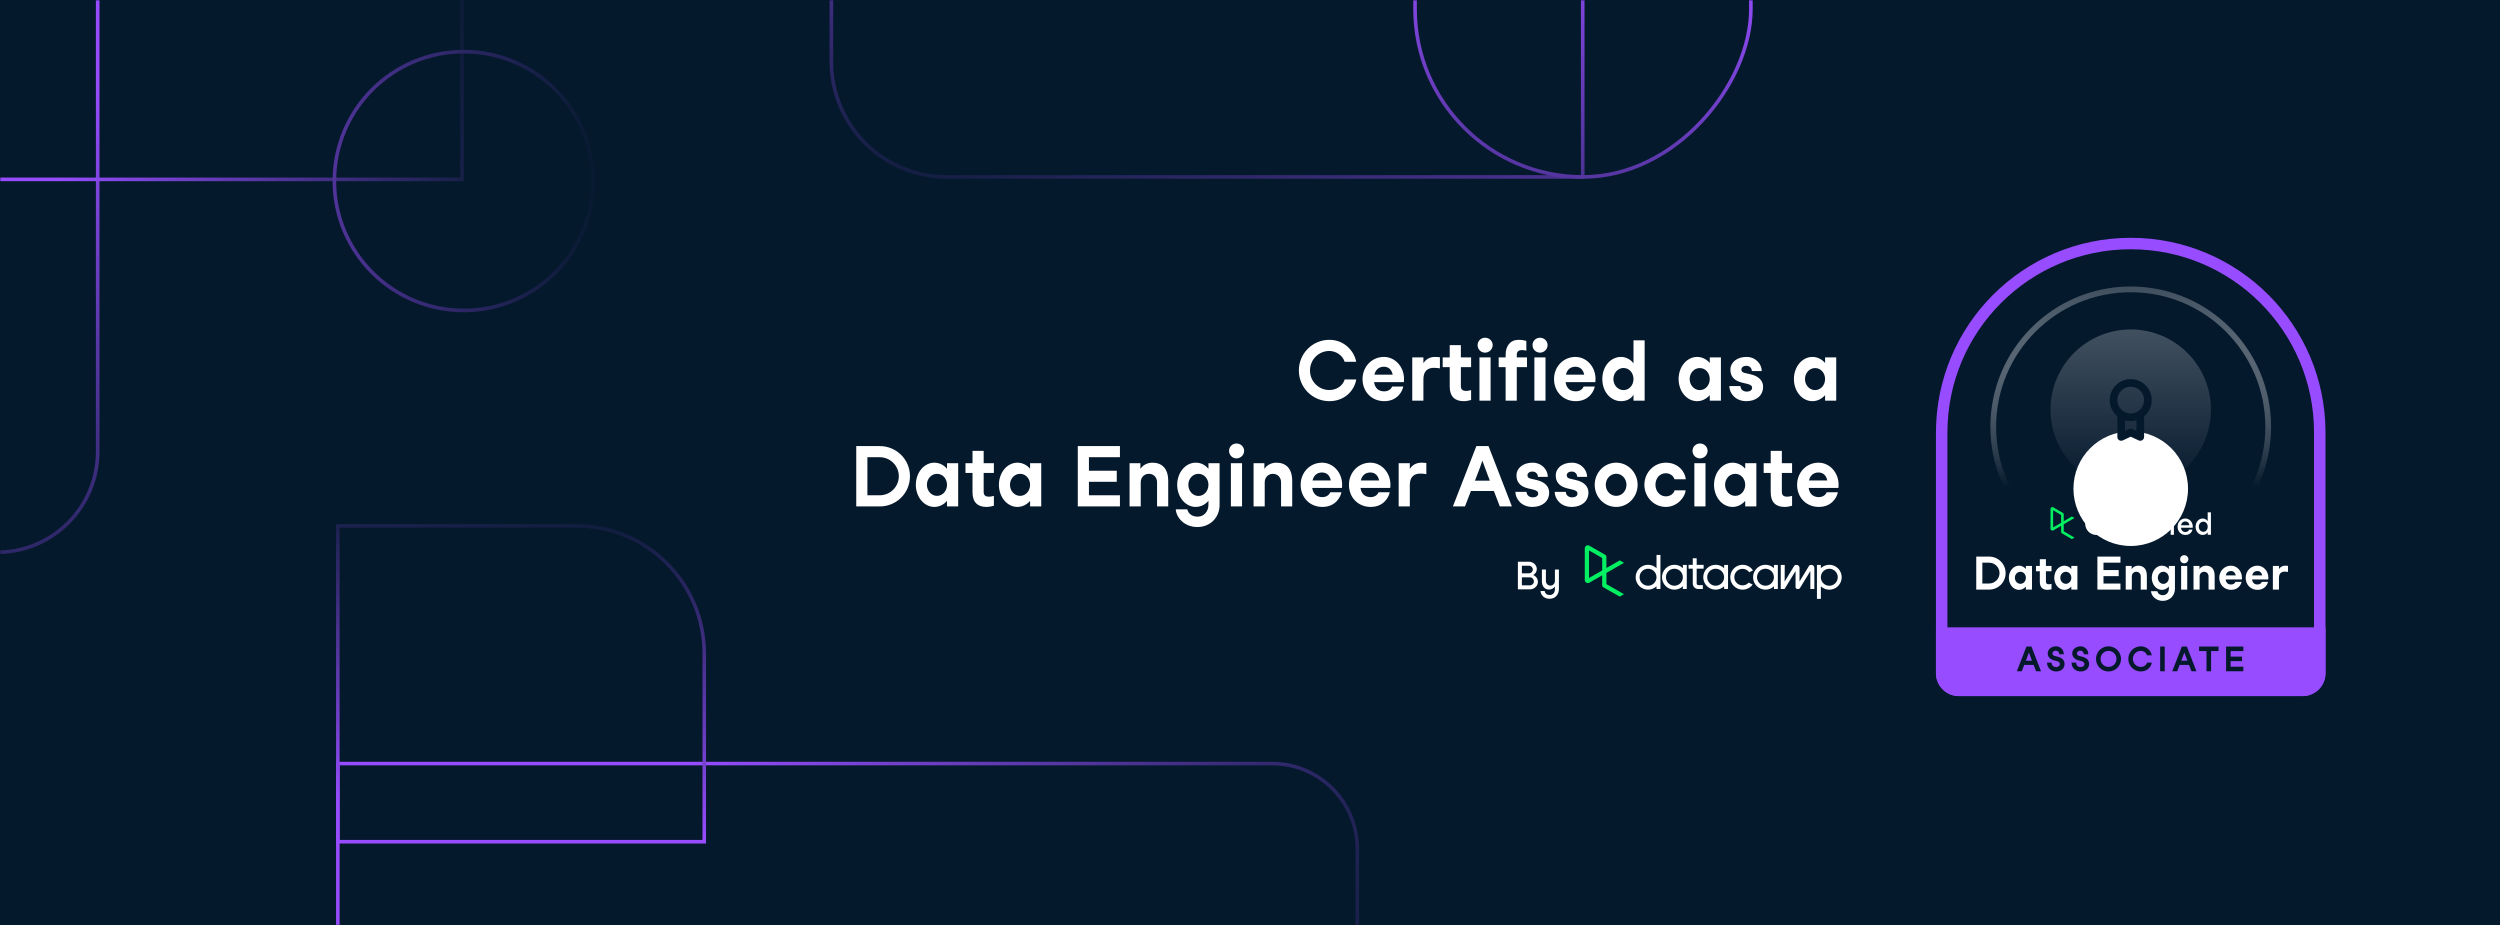 <svg width="851" height="315" viewBox="0 0 851 315" fill="none" xmlns="http://www.w3.org/2000/svg">
<g clip-path="url(#clip0_10078_202103)">
<rect width="851" height="315" fill="#05192D"/>
<mask id="mask0_10078_202103" style="mask-type:alpha" maskUnits="userSpaceOnUse" x="0" y="0" width="851" height="315">
<rect width="851" height="315" fill="#05192D"/>
</mask>
<g mask="url(#mask0_10078_202103)">
<path d="M-1.02 187.996V187.996C17.909 187.996 33.254 172.651 33.254 153.722L33.254 -2.746L-1.02 -2.746" stroke="url(#paint0_linear_10078_202103)" stroke-width="1.229"/>
<rect x="-4" y="-3.002" width="161.297" height="64.061" stroke="url(#paint1_linear_10078_202103)" stroke-width="1.229"/>
<circle cx="157.869" cy="61.63" r="44.042" stroke="url(#paint2_linear_10078_202103)" stroke-width="1.229"/>
<path d="M283 20.945C283 42.641 300.588 60.228 322.283 60.228L538.762 60.229L538.762 -3.394L283 -3.394L283 20.945Z" stroke="url(#paint3_linear_10078_202103)" stroke-width="1.228"/>
<rect width="114.318" height="119.61" rx="57.159" transform="matrix(1 9.20383e-08 8.30387e-08 -1 481.682 60.228)" stroke="url(#paint4_linear_10078_202103)" stroke-width="1.228"/>
<path d="M462.03 288.935C462.03 272.909 449.038 259.918 433.013 259.918L115 259.918L115 336.171L462.03 336.171L462.03 288.935Z" stroke="url(#paint5_linear_10078_202103)" stroke-width="1.209"/>
<path d="M239.729 222.523C239.729 198.485 220.242 178.998 196.204 178.998L115 178.998L115 286.524L239.729 286.524L239.729 222.523Z" stroke="url(#paint6_linear_10078_202103)" stroke-width="1.209"/>
</g>
<path d="M452.513 136.558C457.648 136.558 461.014 133.049 461.67 129.169H457.733C457.02 131.423 454.909 132.764 452.513 132.764C448.833 132.764 445.923 129.797 445.923 126.117C445.923 122.437 448.833 119.47 452.513 119.47C454.795 119.47 457.077 121.011 457.705 123.15H461.642C461.014 119.641 457.733 115.676 452.513 115.676C446.75 115.676 442.129 120.354 442.129 126.117C442.129 131.879 446.75 136.558 452.513 136.558ZM477.868 130.082C477.897 129.825 477.925 129.398 477.925 128.97C477.925 124.862 474.901 121.496 471.079 121.496C467.028 121.496 463.804 124.776 463.804 129.027C463.804 133.363 466.942 136.558 471.193 136.558C475.9 136.558 477.497 132.849 477.668 131.566H473.874C473.589 132.364 472.676 133.22 471.193 133.22C468.996 133.22 467.969 131.822 467.741 130.082H477.868ZM471.079 124.833C472.79 124.833 473.76 125.974 474.074 127.543H467.855C468.197 125.974 469.281 124.833 471.079 124.833ZM488.52 121.496C486.837 121.496 485.411 122.18 484.527 123.635V121.667H480.732V136.387H484.527V129.084C484.527 126.374 485.924 125.204 488.121 125.204C489.062 125.204 489.804 125.347 490.146 125.404V121.61C489.804 121.581 489.262 121.496 488.52 121.496ZM499.078 133.078C498.023 133.078 497.281 132.65 497.281 131.509V124.976H500.762V121.667H497.281V117.473H493.487V121.667H491.091V124.976H493.487V131.594C493.487 135.046 495.313 136.558 498.223 136.558C499.05 136.558 499.963 136.387 500.762 136.159V132.792C500.248 132.935 499.649 133.078 499.078 133.078ZM505.515 120.041C506.884 120.041 508.111 118.9 508.111 117.473C508.111 116.075 506.941 114.963 505.515 114.963C504.089 114.963 502.976 116.075 502.976 117.473C502.976 118.9 504.089 120.041 505.515 120.041ZM507.398 121.667H503.604V136.387H507.398V121.667ZM516.313 121.667V120.754C516.313 119.556 517.112 119.156 518.111 119.156C518.767 119.156 519.394 119.327 519.565 119.385V116.047C519.252 115.933 518.196 115.676 516.912 115.676C514.088 115.676 512.519 117.787 512.519 120.725V121.667H510.151V124.976H512.519V136.387H516.313V124.976H519.794V121.667H516.313ZM524.208 120.041C525.577 120.041 526.804 118.9 526.804 117.473C526.804 116.075 525.634 114.963 524.208 114.963C522.782 114.963 521.669 116.075 521.669 117.473C521.669 118.9 522.782 120.041 524.208 120.041ZM526.091 121.667H522.297V136.387H526.091V121.667ZM543.057 130.082C543.086 129.825 543.114 129.398 543.114 128.97C543.114 124.862 540.09 121.496 536.268 121.496C532.217 121.496 528.993 124.776 528.993 129.027C528.993 133.363 532.131 136.558 536.382 136.558C541.089 136.558 542.686 132.849 542.857 131.566H539.063C538.778 132.364 537.865 133.22 536.382 133.22C534.185 133.22 533.158 131.822 532.93 130.082H543.057ZM536.268 124.833C537.979 124.833 538.949 125.974 539.263 127.543H533.044C533.386 125.974 534.47 124.833 536.268 124.833ZM556.042 115.847V123.664C555.1 122.408 553.531 121.496 551.791 121.496C548.34 121.496 545.43 124.605 545.43 129.027C545.43 133.448 548.34 136.558 551.791 136.558C553.531 136.558 555.043 135.93 556.042 134.39V136.387H559.836V115.847H556.042ZM552.647 132.792C550.736 132.792 549.195 131.109 549.195 129.027C549.195 126.944 550.736 125.261 552.647 125.261C554.587 125.261 556.042 126.944 556.042 129.027C556.042 131.109 554.587 132.792 552.647 132.792ZM582.006 123.55C580.922 122.294 579.41 121.496 577.698 121.496C574.19 121.496 571.394 124.862 571.394 129.027C571.394 133.192 574.19 136.558 577.698 136.558C579.41 136.558 580.893 135.759 582.006 134.504V136.387H585.8V121.667H582.006V123.55ZM578.611 132.792C576.7 132.792 575.16 131.109 575.16 129.027C575.16 126.944 576.7 125.29 578.611 125.29C580.523 125.29 582.006 126.944 582.006 129.027C582.006 131.109 580.523 132.792 578.611 132.792ZM588.66 131.423C588.689 133.819 590.686 136.558 594.451 136.558C597.675 136.558 600.1 134.789 600.157 131.765C600.214 129.683 598.759 128.057 595.878 127.401L593.881 126.944C593.139 126.773 592.768 126.402 592.768 125.803C592.768 125.061 593.424 124.519 594.48 124.519C595.535 124.519 596.305 125.261 596.334 126.317H599.7C599.7 123.949 597.675 121.496 594.508 121.496C591.313 121.496 589.031 123.293 589.031 125.86C589.031 127.971 590.144 129.54 592.911 130.225L594.708 130.653C595.849 130.938 596.42 131.28 596.42 132.022C596.42 132.821 595.621 133.306 594.622 133.306C593.453 133.306 592.483 132.621 592.454 131.423H588.66ZM621.259 123.55C620.175 122.294 618.663 121.496 616.951 121.496C613.442 121.496 610.647 124.862 610.647 129.027C610.647 133.192 613.442 136.558 616.951 136.558C618.663 136.558 620.146 135.759 621.259 134.504V136.387H625.053V121.667H621.259V123.55ZM617.864 132.792C615.953 132.792 614.412 131.109 614.412 129.027C614.412 126.944 615.953 125.29 617.864 125.29C619.775 125.29 621.259 126.944 621.259 129.027C621.259 131.109 619.775 132.792 617.864 132.792ZM291.466 151.847V172.387H299.482C305.102 172.387 309.752 167.908 309.752 162.117C309.752 156.326 305.074 151.847 299.482 151.847H291.466ZM295.26 168.593V155.641H299.482C303.048 155.641 305.958 158.551 305.958 162.117C305.958 165.683 303.048 168.593 299.482 168.593H295.26ZM322.364 159.55C321.28 158.294 319.768 157.496 318.057 157.496C314.548 157.496 311.752 160.862 311.752 165.027C311.752 169.192 314.548 172.558 318.057 172.558C319.768 172.558 321.252 171.759 322.364 170.504V172.387H326.159V157.667H322.364V159.55ZM318.97 168.792C317.058 168.792 315.518 167.109 315.518 165.027C315.518 162.944 317.058 161.29 318.97 161.29C320.881 161.29 322.364 162.944 322.364 165.027C322.364 167.109 320.881 168.792 318.97 168.792ZM336.635 169.078C335.58 169.078 334.838 168.65 334.838 167.509V160.976H338.318V157.667H334.838V153.473H331.044V157.667H328.648V160.976H331.044V167.594C331.044 171.046 332.87 172.558 335.78 172.558C336.607 172.558 337.52 172.387 338.318 172.159V168.792C337.805 168.935 337.206 169.078 336.635 169.078ZM350.641 159.55C349.557 158.294 348.045 157.496 346.333 157.496C342.824 157.496 340.029 160.862 340.029 165.027C340.029 169.192 342.824 172.558 346.333 172.558C348.045 172.558 349.528 171.759 350.641 170.504V172.387H354.435V157.667H350.641V159.55ZM347.246 168.792C345.335 168.792 343.794 167.109 343.794 165.027C343.794 162.944 345.335 161.29 347.246 161.29C349.157 161.29 350.641 162.944 350.641 165.027C350.641 167.109 349.157 168.792 347.246 168.792ZM366.879 151.847V172.387H381.228V168.593H370.673V164H380.144V160.234H370.673V155.641H381.228V151.847H366.879ZM392.268 157.496C390.585 157.496 389.045 158.294 388.189 159.607V157.667H384.509V172.387H388.303V164.199C388.303 162.459 389.53 161.29 391.099 161.29C392.639 161.29 393.866 162.431 393.866 164.171V172.387H397.66V163.714C397.66 159.492 395.549 157.496 392.268 157.496ZM411.355 157.667V159.607C410.271 158.266 408.845 157.496 406.991 157.496C403.539 157.496 400.715 160.862 400.715 165.027C400.715 169.192 403.539 172.558 406.991 172.558C408.674 172.558 410.214 171.816 411.355 170.475V171.873C411.355 174.098 409.815 175.867 407.704 175.867C405.821 175.867 404.537 174.926 404.166 173.385H400.23C400.401 176.124 403.082 179.404 407.59 179.404C411.897 179.404 415.149 176.209 415.149 171.873V157.667H411.355ZM407.961 168.821C406.021 168.821 404.509 167.109 404.509 165.027C404.509 162.944 406.021 161.29 407.961 161.29C409.872 161.29 411.355 162.944 411.355 165.027C411.355 167.109 409.872 168.821 407.961 168.821ZM420.909 156.041C422.278 156.041 423.505 154.9 423.505 153.473C423.505 152.075 422.335 150.963 420.909 150.963C419.482 150.963 418.37 152.075 418.37 153.473C418.37 154.9 419.482 156.041 420.909 156.041ZM422.791 157.667H418.997V172.387H422.791V157.667ZM434.474 157.496C432.791 157.496 431.251 158.294 430.395 159.607V157.667H426.715V172.387H430.509V164.199C430.509 162.459 431.735 161.29 433.304 161.29C434.845 161.29 436.072 162.431 436.072 164.171V172.387H439.866V163.714C439.866 159.492 437.755 157.496 434.474 157.496ZM456.807 166.082C456.836 165.825 456.864 165.398 456.864 164.97C456.864 160.862 453.84 157.496 450.018 157.496C445.967 157.496 442.743 160.776 442.743 165.027C442.743 169.363 445.881 172.558 450.132 172.558C454.839 172.558 456.436 168.849 456.607 167.566H452.813C452.528 168.364 451.615 169.22 450.132 169.22C447.935 169.22 446.908 167.822 446.68 166.082H456.807ZM450.018 160.833C451.729 160.833 452.699 161.974 453.013 163.543H446.794C447.136 161.974 448.22 160.833 450.018 160.833ZM473.244 166.082C473.272 165.825 473.301 165.398 473.301 164.97C473.301 160.862 470.277 157.496 466.454 157.496C462.403 157.496 459.18 160.776 459.18 165.027C459.18 169.363 462.318 172.558 466.568 172.558C471.275 172.558 472.873 168.849 473.044 167.566H469.25C468.965 168.364 468.052 169.22 466.568 169.22C464.372 169.22 463.345 167.822 463.116 166.082H473.244ZM466.454 160.833C468.166 160.833 469.136 161.974 469.449 163.543H463.231C463.573 161.974 464.657 160.833 466.454 160.833ZM483.896 157.496C482.213 157.496 480.786 158.18 479.902 159.635V157.667H476.108V172.387H479.902V165.084C479.902 162.374 481.3 161.204 483.496 161.204C484.438 161.204 485.18 161.347 485.522 161.404V157.61C485.18 157.581 484.638 157.496 483.896 157.496ZM514.65 172.387L506.691 151.847H502.555L494.567 172.387H498.675L500.701 167.138H508.517L510.542 172.387H514.65ZM502.783 161.775C503.496 160.006 504.038 158.494 504.58 156.839H504.609C505.208 158.494 505.75 160.006 506.434 161.775L507.148 163.629H502.07L502.783 161.775ZM515.838 167.423C515.866 169.819 517.863 172.558 521.629 172.558C524.853 172.558 527.277 170.789 527.334 167.765C527.391 165.683 525.937 164.057 523.055 163.401L521.058 162.944C520.317 162.773 519.946 162.402 519.946 161.803C519.946 161.061 520.602 160.519 521.658 160.519C522.713 160.519 523.483 161.261 523.512 162.317H526.878C526.878 159.949 524.853 157.496 521.686 157.496C518.491 157.496 516.209 159.293 516.209 161.86C516.209 163.971 517.321 165.54 520.089 166.225L521.886 166.653C523.027 166.938 523.597 167.28 523.597 168.022C523.597 168.821 522.799 169.306 521.8 169.306C520.631 169.306 519.661 168.621 519.632 167.423H515.838ZM529.21 167.423C529.239 169.819 531.235 172.558 535.001 172.558C538.225 172.558 540.649 170.789 540.707 167.765C540.764 165.683 539.309 164.057 536.427 163.401L534.431 162.944C533.689 162.773 533.318 162.402 533.318 161.803C533.318 161.061 533.974 160.519 535.03 160.519C536.085 160.519 536.855 161.261 536.884 162.317H540.25C540.25 159.949 538.225 157.496 535.058 157.496C531.863 157.496 529.581 159.293 529.581 161.86C529.581 163.971 530.693 165.54 533.461 166.225L535.258 166.653C536.399 166.938 536.969 167.28 536.969 168.022C536.969 168.821 536.171 169.306 535.172 169.306C534.003 169.306 533.033 168.621 533.004 167.423H529.21ZM550.142 172.558H550.17C554.193 172.558 557.445 169.163 557.445 165.027C557.445 160.89 554.193 157.496 550.17 157.496H550.142C546.091 157.496 542.839 160.862 542.839 165.027C542.839 169.192 546.091 172.558 550.142 172.558ZM550.142 168.792C548.145 168.792 546.604 167.081 546.604 165.027C546.604 162.973 548.145 161.29 550.142 161.261H550.17C552.11 161.261 553.651 162.973 553.651 165.027C553.651 167.081 552.139 168.792 550.17 168.792H550.142ZM573.841 163.144C573.67 160.833 571.474 157.496 567.052 157.496C563.001 157.496 559.749 160.862 559.749 165.027C559.749 169.192 563.001 172.558 567.052 172.558C571.046 172.558 573.67 169.078 573.784 166.91H570.019C569.762 168.051 568.507 168.963 567.052 168.963C564.941 168.963 563.515 167.081 563.515 165.027C563.515 162.973 564.827 161.09 567.052 161.09C568.393 161.09 569.619 161.889 569.99 163.144H573.841ZM578.671 156.041C580.041 156.041 581.267 154.9 581.267 153.473C581.267 152.075 580.098 150.963 578.671 150.963C577.245 150.963 576.133 152.075 576.133 153.473C576.133 154.9 577.245 156.041 578.671 156.041ZM580.554 157.667H576.76V172.387H580.554V157.667ZM594.069 159.55C592.985 158.294 591.473 157.496 589.761 157.496C586.252 157.496 583.457 160.862 583.457 165.027C583.457 169.192 586.252 172.558 589.761 172.558C591.473 172.558 592.956 171.759 594.069 170.504V172.387H597.863V157.667H594.069V159.55ZM590.674 168.792C588.763 168.792 587.222 167.109 587.222 165.027C587.222 162.944 588.763 161.29 590.674 161.29C592.585 161.29 594.069 162.944 594.069 165.027C594.069 167.109 592.585 168.792 590.674 168.792ZM608.34 169.078C607.284 169.078 606.542 168.65 606.542 167.509V160.976H610.023V157.667H606.542V153.473H602.748V157.667H600.352V160.976H602.748V167.594C602.748 171.046 604.574 172.558 607.484 172.558C608.311 172.558 609.224 172.387 610.023 172.159V168.792C609.509 168.935 608.91 169.078 608.34 169.078ZM625.797 166.082C625.825 165.825 625.854 165.398 625.854 164.97C625.854 160.862 622.83 157.496 619.007 157.496C614.957 157.496 611.733 160.776 611.733 165.027C611.733 169.363 614.871 172.558 619.122 172.558C623.829 172.558 625.426 168.849 625.597 167.566H621.803C621.518 168.364 620.605 169.22 619.122 169.22C616.925 169.22 615.898 167.822 615.67 166.082H625.797ZM619.007 160.833C620.719 160.833 621.689 161.974 622.003 163.543H615.784C616.126 161.974 617.21 160.833 619.007 160.833Z" fill="white"/>
<path d="M521.916 195.74C522.622 195.348 523.131 194.59 523.131 193.728C523.131 192.343 521.89 191.206 520.44 191.206H516.69V200.613H520.819C522.23 200.613 523.497 199.477 523.497 198.092C523.51 197.099 522.935 196.171 521.916 195.753V195.74ZM520.44 192.565C521.184 192.565 521.772 193.153 521.772 193.884C521.772 194.551 521.224 195.139 520.492 195.152H518.049V192.565H520.44ZM518.049 199.254V196.524H520.819C521.55 196.524 522.138 197.164 522.138 197.896C522.138 198.64 521.55 199.254 520.819 199.254H518.049ZM529.295 193.871V197.791C529.295 198.627 528.615 199.346 527.753 199.346C526.904 199.346 526.224 198.64 526.224 197.791V193.871H524.865V197.948C524.865 199.477 525.78 200.692 527.27 200.692C528.106 200.692 528.837 200.247 529.295 199.699V200.535C529.295 201.75 528.615 202.547 527.531 202.547C526.499 202.547 525.924 202.011 525.819 201.175H524.395C524.473 202.521 525.545 203.827 527.505 203.827C529.334 203.827 530.654 202.456 530.654 200.483V193.871H529.295Z" fill="white"/>
<g clip-path="url(#clip1_10078_202103)">
<path fill-rule="evenodd" clip-rule="evenodd" d="M560.995 199.381C559.403 199.381 558.113 198.086 558.113 196.488C558.113 194.89 559.403 193.594 560.995 193.594C562.586 193.594 563.876 194.89 563.876 196.488C563.876 197.255 563.573 197.991 563.032 198.533C562.492 199.076 561.759 199.381 560.995 199.381ZM563.881 188.902V193.401C562.208 191.823 559.586 191.878 557.98 193.524C556.375 195.17 556.375 197.804 557.98 199.45C559.586 201.097 562.208 201.151 563.881 199.574V200.506H565.213V188.902H563.881ZM600.962 199.381C599.371 199.381 598.081 198.086 598.081 196.488C598.081 194.89 599.371 193.594 600.962 193.594C602.554 193.594 603.844 194.89 603.844 196.488C603.844 197.255 603.54 197.991 603 198.533C602.459 199.076 601.726 199.381 600.962 199.381ZM605.179 196.488V192.297H603.848V193.401C602.175 191.823 599.553 191.878 597.947 193.524C596.341 195.17 596.341 197.804 597.947 199.45C599.553 201.097 602.175 201.151 603.848 199.574V200.506H605.18V196.488H605.179ZM615.799 192.609C615.918 192.412 616.131 192.292 616.36 192.293H616.616C617.161 192.293 617.602 192.735 617.602 193.282V200.506H616.242V194.386C615.616 195.402 613.371 199.086 612.699 200.191C612.579 200.387 612.367 200.506 612.138 200.506H611.861C611.498 200.506 611.204 200.211 611.204 199.847V194.371C610.47 195.561 608.215 199.261 607.505 200.444L607.468 200.506H606.165V192.295H607.523V192.312L607.492 197.976L610.75 192.61C610.869 192.414 611.082 192.294 611.311 192.294H611.569C612.112 192.294 612.553 192.736 612.555 193.281C612.555 194.791 612.562 197.54 612.562 197.94L615.799 192.609ZM596.61 198.981C595.526 200.477 593.599 201.093 591.853 200.501C590.107 199.909 588.946 198.247 588.987 196.397C589.028 194.547 590.26 192.937 592.031 192.423C593.801 191.909 595.699 192.61 596.717 194.153L595.44 194.819C594.751 193.844 593.524 193.414 592.38 193.745C591.236 194.077 590.426 195.098 590.361 196.291C590.295 197.485 590.989 198.589 592.089 199.045C593.189 199.501 594.457 199.208 595.248 198.315L596.61 198.981ZM622.692 199.387C621.168 199.387 619.909 198.195 619.818 196.668V196.322C619.912 194.749 621.241 193.541 622.809 193.604C624.377 193.667 625.606 194.978 625.575 196.553C625.543 198.128 624.263 199.389 622.694 199.388L622.692 199.387ZM622.694 192.261C621.626 192.259 620.597 192.666 619.818 193.399V192.297H618.486V203.858H619.818V199.59C621.2 200.885 623.272 201.098 624.886 200.111C626.501 199.124 627.265 197.178 626.754 195.351C626.244 193.523 624.584 192.26 622.694 192.26V192.261ZM577.55 193.579V198.628C577.55 198.928 577.792 199.17 578.09 199.17H579.641V200.506H578.091C577.058 200.505 576.222 199.665 576.221 198.628L576.216 193.579H574.78V192.278H576.216V190.033H577.549V192.283H579.913V193.579H577.55ZM584.005 199.38C582.414 199.38 581.124 198.085 581.124 196.487C581.124 194.889 582.414 193.593 584.005 193.593C585.597 193.593 586.887 194.889 586.887 196.487C586.887 197.254 586.583 197.99 586.043 198.533C585.502 199.075 584.77 199.38 584.005 199.38ZM586.891 192.297V193.401C585.218 191.823 582.596 191.878 580.99 193.524C579.384 195.17 579.384 197.804 580.99 199.45C582.596 201.097 585.218 201.151 586.891 199.574V200.506H588.223V192.295L586.891 192.297ZM569.964 199.381C568.372 199.381 567.082 198.086 567.082 196.488C567.082 194.89 568.372 193.594 569.964 193.594C571.555 193.594 572.845 194.89 572.845 196.488C572.846 197.255 572.542 197.991 572.002 198.534C571.461 199.076 570.728 199.381 569.964 199.381ZM572.849 192.297V193.401C571.177 191.823 568.555 191.878 566.949 193.524C565.343 195.17 565.343 197.804 566.949 199.45C568.555 201.097 571.177 201.151 572.849 199.574V200.506H574.18V192.295L572.849 192.297Z" fill="white"/>
<path fill-rule="evenodd" clip-rule="evenodd" d="M545.379 189.939V194.173L540.905 196.735V187.361L545.379 189.939ZM546.826 198.834V195.018L552.817 191.585L551.36 190.747L546.826 193.344V189.515C546.825 189.255 546.687 189.015 546.463 188.884L541.005 185.743C540.99 185.734 540.976 185.726 540.961 185.719C540.637 185.561 540.254 185.581 539.949 185.773C539.643 185.966 539.458 186.303 539.459 186.665V197.429C539.457 197.791 539.643 198.129 539.948 198.321C540.254 198.514 540.637 198.535 540.962 198.377L541.003 198.355L545.375 195.849V199.264C545.376 199.524 545.515 199.765 545.74 199.895L551.351 203.092L552.809 202.253L546.826 198.834Z" fill="#03EF62"/>
</g>
<g filter="url(#filter0_dd_10078_202103)">
<path d="M660.95 145.299C660.95 109.76 689.76 80.95 725.3 80.95C760.839 80.95 789.649 109.76 789.649 145.299V227.199C789.649 230.43 787.03 233.049 783.799 233.049H666.8C663.569 233.049 660.95 230.43 660.95 227.199V145.299Z" fill="#05192D" stroke="#974DFF" stroke-width="3.9"/>
<circle cx="725.299" cy="143.348" r="46.8" stroke="url(#paint7_linear_10078_202103)" stroke-width="1.95"/>
<circle cx="725.3" cy="137.499" r="27.3" fill="url(#paint8_linear_10078_202103)"/>
<g filter="url(#filter1_d_10078_202103)">
<circle cx="725.3" cy="137.5" r="19.5" fill="white"/>
</g>
<path fill-rule="evenodd" clip-rule="evenodd" d="M725.299 127.1C729.248 127.1 732.449 130.301 732.449 134.25C732.449 136.47 731.437 138.454 729.849 139.765V146.788C729.849 147.691 728.96 148.303 728.134 148.02L727.997 147.965L725.297 146.695L722.603 147.964C721.786 148.349 720.854 147.805 720.758 146.936L720.749 146.788V139.765C719.162 138.454 718.15 136.47 718.15 134.25C718.15 130.301 721.351 127.1 725.299 127.1ZM723.349 141.13V144.738L724.742 144.083C725.043 143.942 725.384 143.922 725.696 144.022L725.849 144.083L727.249 144.74V141.13C726.63 141.306 725.975 141.399 725.299 141.399C724.623 141.399 723.969 141.306 723.349 141.13ZM725.299 129.699C722.787 129.699 720.749 131.736 720.749 134.249C720.749 136.762 722.787 138.799 725.299 138.799C727.812 138.799 729.849 136.762 729.849 134.249C729.849 131.736 727.812 129.699 725.299 129.699Z" fill="#05192D"/>
<path d="M659 211.6H791.599V227.199C791.599 231.507 788.107 234.999 783.799 234.999H666.8C662.492 234.999 659 231.507 659 227.199V211.6Z" fill="#974DFF"/>
<path d="M694.765 226.549L691.5 218.125H689.804L686.528 226.549H688.213L689.043 224.396H692.249L693.08 226.549H694.765ZM689.897 222.196C690.19 221.471 690.412 220.851 690.635 220.172H690.646C690.892 220.851 691.114 221.471 691.395 222.196L691.688 222.957H689.605L689.897 222.196ZM696.803 223.6C696.814 225.472 698.23 226.619 699.927 226.619C701.6 226.619 702.781 225.578 702.781 224.08C702.781 222.781 701.997 221.986 700.418 221.588L699.459 221.342C698.827 221.179 698.64 220.828 698.64 220.488C698.64 220.032 699.049 219.541 699.775 219.541C700.488 219.541 700.98 220.055 700.98 220.757H702.512C702.512 219.307 701.483 218.055 699.845 218.055C698.347 218.055 697.037 219.049 697.037 220.477C697.037 221.611 697.844 222.501 699.213 222.84L700.196 223.086C700.816 223.238 701.179 223.612 701.179 224.104C701.179 224.607 700.769 225.121 699.927 225.121C699.002 225.121 698.382 224.572 698.371 223.6H696.803ZM705.15 223.6C705.161 225.472 706.577 226.619 708.273 226.619C709.947 226.619 711.128 225.578 711.128 224.08C711.128 222.781 710.344 221.986 708.765 221.588L707.805 221.342C707.174 221.179 706.986 220.828 706.986 220.488C706.986 220.032 707.396 219.541 708.121 219.541C708.835 219.541 709.326 220.055 709.326 220.757H710.859C710.859 219.307 709.83 218.055 708.192 218.055C706.694 218.055 705.384 219.049 705.384 220.477C705.384 221.611 706.191 222.501 707.56 222.84L708.543 223.086C709.163 223.238 709.525 223.612 709.525 224.104C709.525 224.607 709.116 225.121 708.273 225.121C707.349 225.121 706.729 224.572 706.717 223.6H705.15ZM717.732 226.619C720.095 226.619 722.002 224.7 722.002 222.337C722.002 219.973 720.095 218.055 717.732 218.055C715.368 218.055 713.473 219.973 713.473 222.337C713.473 224.7 715.368 226.619 717.732 226.619ZM717.732 225.063C716.222 225.063 715.029 223.846 715.029 222.337C715.029 220.828 716.222 219.611 717.732 219.611C719.241 219.611 720.446 220.828 720.446 222.337C720.446 223.846 719.241 225.063 717.732 225.063ZM728.729 226.619C730.835 226.619 732.216 225.18 732.485 223.589H730.87C730.578 224.513 729.712 225.063 728.729 225.063C727.22 225.063 726.027 223.846 726.027 222.337C726.027 220.828 727.22 219.611 728.729 219.611C729.665 219.611 730.601 220.243 730.859 221.12H732.473C732.216 219.681 730.87 218.055 728.729 218.055C726.366 218.055 724.471 219.973 724.471 222.337C724.471 224.7 726.366 226.619 728.729 226.619ZM735.318 218.125V226.549H736.874V218.125H735.318ZM747.668 226.549L744.404 218.125H742.707L739.431 226.549H741.116L741.947 224.396H745.152L745.983 226.549H747.668ZM742.801 222.196C743.093 221.471 743.315 220.851 743.538 220.172H743.549C743.795 220.851 744.017 221.471 744.298 222.196L744.591 222.957H742.508L742.801 222.196ZM755.189 218.125H748.567V219.681H751.094V226.549H752.65V219.681H755.189V218.125ZM757.754 218.125V226.549H763.639V224.993H759.31V223.109H763.194V221.565H759.31V219.681H763.639V218.125H757.754Z" fill="#05192D"/>
<g clip-path="url(#clip2_10078_202103)">
<path fill-rule="evenodd" clip-rule="evenodd" d="M701.606 173.349V175.991L698.881 177.59V171.741L701.606 173.349ZM702.488 178.9V176.519L706.138 174.377L705.25 173.854L702.488 175.474V173.085C702.488 172.923 702.403 172.773 702.267 172.691L698.942 170.731C698.933 170.726 698.924 170.721 698.915 170.716C698.718 170.618 698.485 170.63 698.299 170.75C698.112 170.87 698 171.08 698 171.306V178.023C697.999 178.249 698.112 178.46 698.298 178.58C698.485 178.701 698.718 178.714 698.916 178.615L698.941 178.601L701.604 177.037V179.168C701.605 179.331 701.69 179.481 701.827 179.562L705.245 181.557L706.132 181.033L702.488 178.9Z" fill="#03EF62"/>
</g>
<path d="M713.619 180.148C715.4 180.148 716.662 179.003 717.012 177.529H715.846C715.506 178.473 714.626 179.045 713.619 179.045C712.081 179.045 710.893 177.805 710.893 176.267C710.893 174.729 712.081 173.489 713.619 173.489C714.541 173.489 715.528 174.114 715.814 174.995H716.98C716.662 173.616 715.358 172.386 713.619 172.386C711.477 172.386 709.791 174.125 709.791 176.267C709.791 178.409 711.477 180.148 713.619 180.148Z" fill="white"/>
<path d="M723.011 177.688C723.022 177.571 723.033 177.433 723.033 177.285C723.033 175.79 721.951 174.549 720.488 174.549C718.982 174.549 717.868 175.79 717.868 177.349C717.868 178.939 718.961 180.148 720.541 180.148C722.227 180.148 722.852 178.854 722.937 178.335H721.802C721.696 178.653 721.304 179.151 720.541 179.151C719.607 179.151 719.098 178.505 719.003 177.688H723.011ZM720.488 175.546C721.304 175.546 721.792 176.129 721.908 176.861H719.035C719.173 176.119 719.671 175.546 720.488 175.546Z" fill="white"/>
<path d="M726.758 174.549C726.09 174.549 725.592 174.857 725.306 175.334V174.613H724.203V180.085H725.306V177.147C725.306 176.097 725.889 175.631 726.716 175.631C726.96 175.631 727.161 175.663 727.289 175.684V174.581C727.161 174.57 727.013 174.549 726.758 174.549Z" fill="white"/>
<path d="M730.394 179.12C729.991 179.12 729.726 178.939 729.726 178.483V175.578H731.125V174.613H729.726V173.065H728.623V174.613H727.69V175.578H728.623V178.505C728.623 179.618 729.227 180.148 730.192 180.148C730.574 180.148 730.934 180.021 731.125 179.947V178.918C730.987 178.982 730.68 179.12 730.394 179.12Z" fill="white"/>
<path d="M732.811 173.839C733.257 173.839 733.628 173.489 733.628 173.043C733.628 172.598 733.267 172.248 732.811 172.248C732.366 172.248 732.016 172.598 732.016 173.043C732.016 173.489 732.366 173.839 732.811 173.839ZM733.352 174.613H732.249V180.085H733.352V174.613Z" fill="white"/>
<path d="M736.468 174.613V174.104C736.468 173.637 736.786 173.425 737.179 173.425C737.444 173.425 737.688 173.489 737.836 173.552V172.534C737.666 172.471 737.295 172.386 736.882 172.386C735.949 172.386 735.365 173.086 735.365 174.083V174.613H734.485V175.578H735.365V180.085H736.468V175.578H737.878V174.613H736.468Z" fill="white"/>
<path d="M739.459 173.839C739.905 173.839 740.276 173.489 740.276 173.043C740.276 172.598 739.915 172.248 739.459 172.248C739.014 172.248 738.664 172.598 738.664 173.043C738.664 173.489 739.014 173.839 739.459 173.839ZM740 174.613H738.897V180.085H740V174.613Z" fill="white"/>
<path d="M746.394 177.688C746.405 177.571 746.416 177.433 746.416 177.285C746.416 175.79 745.334 174.549 743.871 174.549C742.365 174.549 741.251 175.79 741.251 177.349C741.251 178.939 742.344 180.148 743.924 180.148C745.61 180.148 746.235 178.854 746.32 178.335H745.185C745.079 178.653 744.687 179.151 743.924 179.151C742.99 179.151 742.481 178.505 742.386 177.688H746.394ZM743.871 175.546C744.687 175.546 745.175 176.129 745.292 176.861H742.418C742.556 176.119 743.054 175.546 743.871 175.546Z" fill="white"/>
<path d="M751.497 172.45V175.451C751.147 174.931 750.51 174.549 749.768 174.549C748.485 174.549 747.372 175.737 747.372 177.349C747.372 178.96 748.485 180.148 749.768 180.148C750.51 180.148 751.104 179.862 751.497 179.247V180.085H752.599V172.45H751.497ZM750.023 179.077C749.121 179.077 748.474 178.303 748.474 177.349C748.474 176.394 749.121 175.631 750.023 175.631C750.924 175.631 751.497 176.394 751.497 177.349C751.497 178.303 750.924 179.077 750.023 179.077Z" fill="white"/>
<path d="M672.716 187.516V198.748H677.099C680.172 198.748 682.715 196.299 682.715 193.132C682.715 189.965 680.157 187.516 677.099 187.516H672.716ZM674.79 196.673V189.591H677.099C679.049 189.591 680.64 191.182 680.64 193.132C680.64 195.082 679.049 196.673 677.099 196.673H674.79ZM689.612 191.728C689.019 191.042 688.192 190.605 687.256 190.605C685.338 190.605 683.809 192.446 683.809 194.723C683.809 197.001 685.338 198.842 687.256 198.842C688.192 198.842 689.004 198.405 689.612 197.718V198.748H691.687V190.699H689.612V191.728ZM687.756 196.782C686.71 196.782 685.868 195.862 685.868 194.723C685.868 193.584 686.71 192.68 687.756 192.68C688.801 192.68 689.612 193.584 689.612 194.723C689.612 195.862 688.801 196.782 687.756 196.782ZM697.416 196.938C696.839 196.938 696.433 196.704 696.433 196.08V192.508H698.336V190.699H696.433V188.405H694.358V190.699H693.048V192.508H694.358V196.127C694.358 198.015 695.357 198.842 696.948 198.842C697.4 198.842 697.9 198.748 698.336 198.623V196.782C698.056 196.86 697.728 196.938 697.416 196.938ZM705.075 191.728C704.482 191.042 703.655 190.605 702.719 190.605C700.8 190.605 699.272 192.446 699.272 194.723C699.272 197.001 700.8 198.842 702.719 198.842C703.655 198.842 704.466 198.405 705.075 197.718V198.748H707.15V190.699H705.075V191.728ZM703.218 196.782C702.173 196.782 701.331 195.862 701.331 194.723C701.331 193.584 702.173 192.68 703.218 192.68C704.264 192.68 705.075 193.584 705.075 194.723C705.075 195.862 704.264 196.782 703.218 196.782ZM713.955 187.516V198.748H721.801V196.673H716.029V194.162H721.209V192.103H716.029V189.591H721.801V187.516H713.955ZM727.839 190.605C726.918 190.605 726.076 191.042 725.608 191.759V190.699H723.595V198.748H725.67V194.271C725.67 193.319 726.341 192.68 727.199 192.68C728.041 192.68 728.712 193.304 728.712 194.255V198.748H730.787V194.006C730.787 191.697 729.633 190.605 727.839 190.605ZM738.276 190.699V191.759C737.683 191.026 736.903 190.605 735.889 190.605C734.002 190.605 732.457 192.446 732.457 194.723C732.457 197.001 734.002 198.842 735.889 198.842C736.81 198.842 737.652 198.436 738.276 197.703V198.467C738.276 199.684 737.434 200.651 736.279 200.651C735.25 200.651 734.548 200.136 734.345 199.294H732.192C732.286 200.792 733.752 202.586 736.217 202.586C738.572 202.586 740.351 200.838 740.351 198.467V190.699H738.276ZM736.42 196.798C735.359 196.798 734.532 195.862 734.532 194.723C734.532 193.584 735.359 192.68 736.42 192.68C737.465 192.68 738.276 193.584 738.276 194.723C738.276 195.862 737.465 196.798 736.42 196.798ZM743.5 189.809C744.249 189.809 744.92 189.185 744.92 188.405C744.92 187.641 744.28 187.033 743.5 187.033C742.72 187.033 742.112 187.641 742.112 188.405C742.112 189.185 742.72 189.809 743.5 189.809ZM744.53 190.699H742.455V198.748H744.53V190.699ZM750.918 190.605C749.998 190.605 749.156 191.042 748.688 191.759V190.699H746.675V198.748H748.75V194.271C748.75 193.319 749.421 192.68 750.279 192.68C751.121 192.68 751.792 193.304 751.792 194.255V198.748H753.867V194.006C753.867 191.697 752.712 190.605 750.918 190.605ZM763.131 195.3C763.147 195.16 763.162 194.926 763.162 194.692C763.162 192.446 761.509 190.605 759.418 190.605C757.203 190.605 755.44 192.399 755.44 194.723C755.44 197.094 757.156 198.842 759.481 198.842C762.055 198.842 762.928 196.814 763.022 196.112H760.947C760.791 196.548 760.292 197.016 759.481 197.016C758.279 197.016 757.718 196.252 757.593 195.3H763.131ZM759.418 192.43C760.354 192.43 760.885 193.054 761.056 193.912H757.655C757.843 193.054 758.435 192.43 759.418 192.43ZM772.119 195.3C772.135 195.16 772.15 194.926 772.15 194.692C772.15 192.446 770.497 190.605 768.406 190.605C766.191 190.605 764.428 192.399 764.428 194.723C764.428 197.094 766.144 198.842 768.469 198.842C771.043 198.842 771.916 196.814 772.01 196.112H769.935C769.779 196.548 769.28 197.016 768.469 197.016C767.268 197.016 766.706 196.252 766.581 195.3H772.119ZM768.406 192.43C769.342 192.43 769.873 193.054 770.044 193.912H766.644C766.831 193.054 767.424 192.43 768.406 192.43ZM777.944 190.605C777.024 190.605 776.244 190.979 775.76 191.775V190.699H773.686V198.748H775.76V194.754C775.76 193.272 776.525 192.633 777.726 192.633C778.241 192.633 778.646 192.711 778.834 192.742V190.667C778.646 190.652 778.35 190.605 777.944 190.605Z" fill="white"/>
</g>
</g>
<defs>
<filter id="filter0_dd_10078_202103" x="653.15" y="75.1" width="144.299" height="167.7" filterUnits="userSpaceOnUse" color-interpolation-filters="sRGB">
<feFlood flood-opacity="0" result="BackgroundImageFix"/>
<feColorMatrix in="SourceAlpha" type="matrix" values="0 0 0 0 0 0 0 0 0 0 0 0 0 0 0 0 0 0 127 0" result="hardAlpha"/>
<feMorphology radius="1.95" operator="erode" in="SourceAlpha" result="effect1_dropShadow_10078_202103"/>
<feOffset dy="1.95"/>
<feGaussianBlur stdDeviation="3.9"/>
<feColorMatrix type="matrix" values="0 0 0 0 0.02 0 0 0 0 0.098 0 0 0 0 0.176 0 0 0 0.3 0"/>
<feBlend mode="normal" in2="BackgroundImageFix" result="effect1_dropShadow_10078_202103"/>
<feColorMatrix in="SourceAlpha" type="matrix" values="0 0 0 0 0 0 0 0 0 0 0 0 0 0 0 0 0 0 127 0" result="hardAlpha"/>
<feOffset/>
<feGaussianBlur stdDeviation="0.975"/>
<feColorMatrix type="matrix" values="0 0 0 0 0.02 0 0 0 0 0.098 0 0 0 0 0.176 0 0 0 0.3 0"/>
<feBlend mode="normal" in2="effect1_dropShadow_10078_202103" result="effect2_dropShadow_10078_202103"/>
<feBlend mode="normal" in="SourceGraphic" in2="effect2_dropShadow_10078_202103" result="shape"/>
</filter>
<filter id="filter1_d_10078_202103" x="672.174" y="111.275" width="106.251" height="106.251" filterUnits="userSpaceOnUse" color-interpolation-filters="sRGB">
<feFlood flood-opacity="0" result="BackgroundImageFix"/>
<feColorMatrix in="SourceAlpha" type="matrix" values="0 0 0 0 0 0 0 0 0 0 0 0 0 0 0 0 0 0 127 0" result="hardAlpha"/>
<feOffset dy="26.9"/>
<feGaussianBlur stdDeviation="16.813"/>
<feComposite in2="hardAlpha" operator="out"/>
<feColorMatrix type="matrix" values="0 0 0 0 0 0 0 0 0 0.031 0 0 0 0 0.125 0 0 0 1 0"/>
<feBlend mode="normal" in2="BackgroundImageFix" result="effect1_dropShadow_10078_202103"/>
<feBlend mode="normal" in="SourceGraphic" in2="effect1_dropShadow_10078_202103" result="shape"/>
</filter>
<linearGradient id="paint0_linear_10078_202103" x1="15.372" y1="31.528" x2="63.31" y2="233.778" gradientUnits="userSpaceOnUse">
<stop stop-color="#974DFF"/>
<stop offset="1" stop-color="#05192D"/>
</linearGradient>
<linearGradient id="paint1_linear_10078_202103" x1="6.455" y1="-3.002" x2="159.596" y2="-32.87" gradientUnits="userSpaceOnUse">
<stop stop-color="#974DFF"/>
<stop offset="1" stop-color="#05192D"/>
</linearGradient>
<linearGradient id="paint2_linear_10078_202103" x1="26.315" y1="74.785" x2="205.343" y2="74.785" gradientUnits="userSpaceOnUse">
<stop stop-color="#974DFF"/>
<stop offset="1" stop-color="#05192D"/>
</linearGradient>
<linearGradient id="paint3_linear_10078_202103" x1="322.8" y1="-95.053" x2="274.208" y2="66.229" gradientUnits="userSpaceOnUse">
<stop stop-color="#974DFF"/>
<stop offset="1" stop-color="#05192D"/>
</linearGradient>
<linearGradient id="paint4_linear_10078_202103" x1="5.292" y1="85.738" x2="-20.111" y2="-85.209" gradientUnits="userSpaceOnUse">
<stop stop-color="#974DFF"/>
<stop offset="1" stop-color="#05192D"/>
</linearGradient>
<linearGradient id="paint5_linear_10078_202103" x1="184.842" y1="379.033" x2="434.128" y2="480.797" gradientUnits="userSpaceOnUse">
<stop stop-color="#974DFF"/>
<stop offset="1" stop-color="#05192D"/>
</linearGradient>
<linearGradient id="paint6_linear_10078_202103" x1="186.274" y1="281.355" x2="197.623" y2="169.023" gradientUnits="userSpaceOnUse">
<stop stop-color="#974DFF"/>
<stop offset="1" stop-color="#05192D"/>
</linearGradient>
<linearGradient id="paint7_linear_10078_202103" x1="725.299" y1="96.549" x2="725.299" y2="163.823" gradientUnits="userSpaceOnUse">
<stop stop-color="white" stop-opacity="0.24"/>
<stop offset="1" stop-color="#05192D"/>
</linearGradient>
<linearGradient id="paint8_linear_10078_202103" x1="725.3" y1="110.199" x2="725.3" y2="164.799" gradientUnits="userSpaceOnUse">
<stop stop-color="white" stop-opacity="0.24"/>
<stop offset="1" stop-color="white" stop-opacity="0"/>
</linearGradient>
<clipPath id="clip0_10078_202103">
<rect width="851" height="315" fill="white"/>
</clipPath>
<clipPath id="clip1_10078_202103">
<rect width="87.541" height="18.292" fill="white" transform="translate(539.458 185.613)"/>
</clipPath>
<clipPath id="clip2_10078_202103">
<rect width="8.323" height="11.097" fill="white" transform="translate(698 170.65)"/>
</clipPath>
</defs>
</svg>
